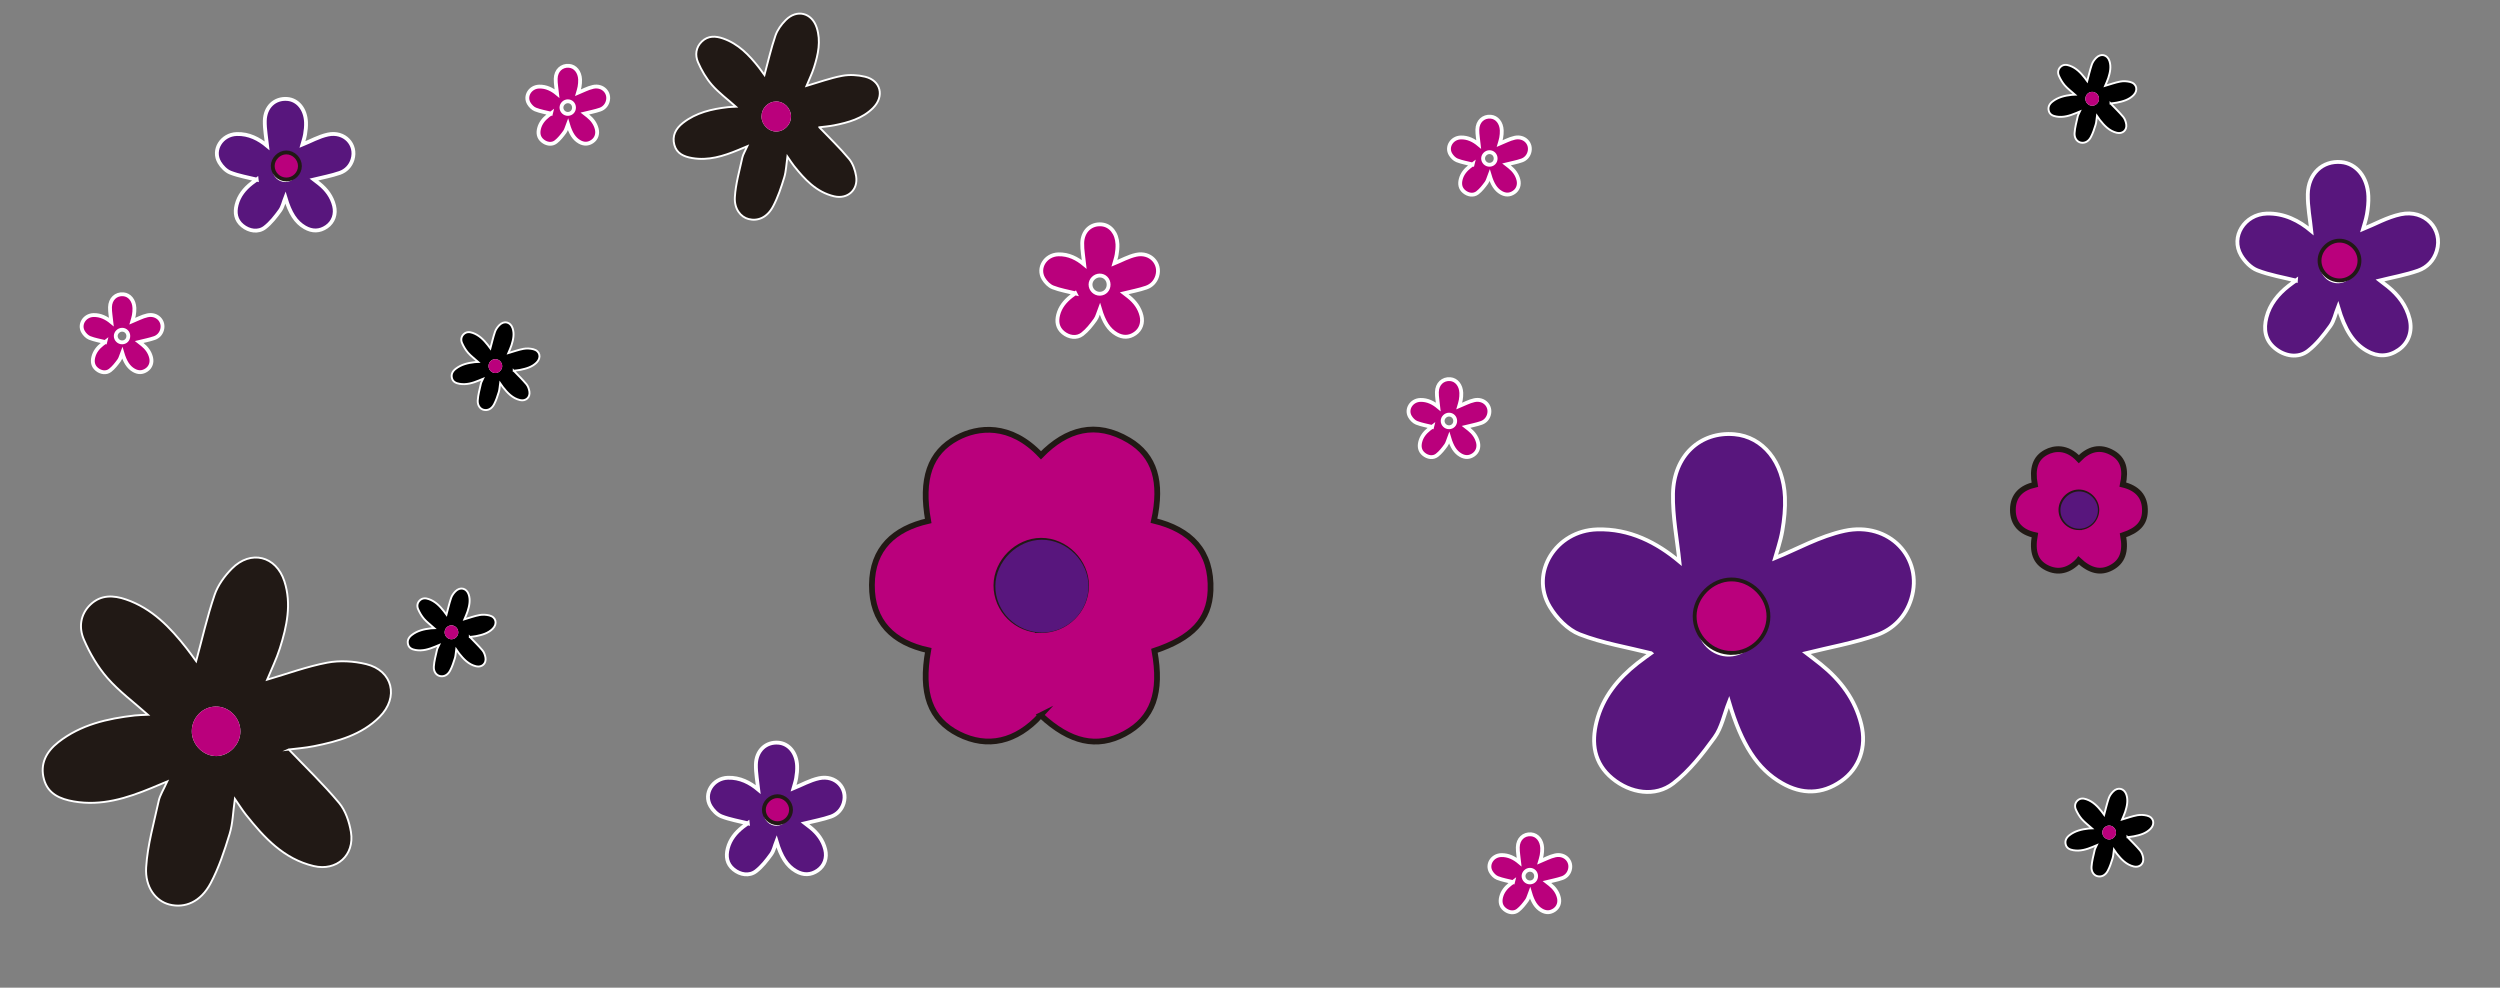 <?xml version="1.0" encoding="UTF-8"?>
<svg id="Capa_1" data-name="Capa 1" xmlns="http://www.w3.org/2000/svg" viewBox="0 0 1300.86 513.94">
  <rect x="0" y="0" width="1300.86" height="513.94" fill="#808080" stroke="none"/>
  <defs>
    <style>
      .cls-1 {
        fill: #211915;
      }

      .cls-1, .cls-2, .cls-3, .cls-4, .cls-5, .cls-6, .cls-7, .cls-8 {
        stroke-miterlimit: 10;
      }

      .cls-1, .cls-4, .cls-6, .cls-8 {
        stroke: #fff;
      }

      .cls-2 {
        stroke: #58167d;
      }

      .cls-2, .cls-8 {
        fill: #58167d;
      }

      .cls-3 {
        stroke-width: 3px;
      }

      .cls-3, .cls-4, .cls-5, .cls-7 {
        fill: #ba007c;
      }

      .cls-3, .cls-7 {
        stroke: #211915;
      }

      .cls-4, .cls-7, .cls-8 {
        stroke-width: 2px;
      }

      .cls-5 {
        stroke: #ba007c;
      }
    </style>
  </defs>
  <g>
    <path class="cls-1" d="M426.32,66.23c5.18,5.42,10.66,10.67,15.49,16.46,1.98,2.37,3.14,5.82,3.66,8.95,1.18,7.15-4.42,12.18-11.48,10.5-9.22-2.19-15.24-8.76-20.85-15.79-1.05-1.32-1.94-2.77-3.43-4.91-.58,4.13-.65,7.63-1.63,10.85-1.58,5.17-3.31,10.4-5.84,15.15-3.05,5.73-7.9,7.78-12.73,6.54-4.08-1.04-7.52-5.23-7.13-11.44.42-6.88,2.39-13.68,3.87-20.48.38-1.77,1.46-3.38,2.63-6-2.1.88-3.42,1.44-4.75,1.99-7.7,3.19-15.53,5.66-24.05,4.18-4.2-.73-7.93-2.29-9.17-6.78-1.32-4.77.69-8.55,4.43-11.48,6.9-5.4,15.07-7.25,23.53-8.22,1.21-.14,2.44-.13,4.06-.22-4.4-3.92-8.88-7.21-12.45-11.3-3.01-3.45-5.43-7.61-7.27-11.83-1.6-3.67-1.2-7.77,2.02-10.83,3.21-3.06,7.06-2.9,10.96-1.56,8.02,2.77,13.59,8.61,18.66,15.05,1.11,1.42,2.15,2.89,2.93,3.96,1.85-6.82,3.41-13.75,5.69-20.43,1.01-2.98,3.09-5.84,5.34-8.11,5.79-5.85,13.62-3.92,16.16,3.9,2.27,7,.75,13.91-1.38,20.64-1.07,3.36-2.65,6.56-3.94,9.69,6.16-1.8,12.23-4.05,18.51-5.24,3.85-.73,8.16-.48,12,.45,8.18,1.98,10.18,10.22,4.12,16.27-5.53,5.53-12.79,7.52-20.18,9-2.74.55-5.56.75-7.78,1.03ZM411.12,60.68c.01-4.06-3.43-7.5-7.38-7.38-3.88.11-6.96,3.3-7,7.26-.04,4,3.45,7.51,7.37,7.4,3.75-.1,7.01-3.48,7.02-7.28Z"/>
    <path class="cls-5" d="M411.12,60.68c-.01,3.8-3.27,7.18-7.02,7.28-3.92.1-7.41-3.41-7.37-7.4.04-3.96,3.12-7.14,7-7.26,3.96-.12,7.39,3.32,7.38,7.38Z"/>
  </g>
  <g>
    <path class="cls-1" d="M150.27,389.99c8.75,9.16,18,18.02,26.16,27.8,3.35,4.01,5.3,9.83,6.18,15.11,2,12.09-7.46,20.57-19.39,17.74-15.57-3.69-25.75-14.79-35.21-26.67-1.78-2.23-3.28-4.68-5.79-8.3-.99,6.98-1.09,12.89-2.76,18.33-2.68,8.73-5.59,17.57-9.86,25.6-5.15,9.69-13.34,13.14-21.5,11.05-6.89-1.76-12.7-8.84-12.05-19.32.72-11.63,4.04-23.11,6.54-34.59.65-2.98,2.46-5.72,4.45-10.14-3.54,1.48-5.78,2.43-8.02,3.36-13.01,5.38-26.23,9.56-40.62,7.06-7.1-1.23-13.4-3.87-15.5-11.45-2.23-8.06,1.16-14.44,7.48-19.39,11.66-9.12,25.46-12.25,39.75-13.89,2.05-.23,4.12-.23,6.85-.36-7.43-6.61-14.99-12.18-21.03-19.09-5.09-5.82-9.18-12.86-12.27-19.98-2.7-6.2-2.02-13.12,3.41-18.29,5.43-5.16,11.92-4.9,18.51-2.63,13.56,4.67,22.96,14.54,31.51,25.43,1.88,2.39,3.63,4.89,4.95,6.69,3.13-11.53,5.76-23.22,9.6-34.51,1.71-5.03,5.23-9.86,9.02-13.69,9.78-9.89,23.01-6.62,27.3,6.59,3.83,11.82,1.27,23.49-2.34,34.87-1.8,5.68-4.48,11.09-6.65,16.36,10.4-3.04,20.67-6.84,31.27-8.86,6.51-1.24,13.79-.81,20.27.75,13.82,3.34,17.19,17.26,6.96,27.49-9.34,9.34-21.6,12.71-34.08,15.2-4.63.93-9.38,1.26-13.15,1.74ZM124.59,380.62c.02-6.86-5.79-12.67-12.47-12.47-6.56.19-11.75,5.57-11.83,12.26-.08,6.75,5.82,12.68,12.44,12.51,6.33-.17,11.84-5.88,11.86-12.29Z"/>
    <path class="cls-5" d="M124.59,380.62c-.02,6.41-5.53,12.12-11.86,12.29-6.62.17-12.52-5.75-12.44-12.51.07-6.69,5.27-12.07,11.83-12.26,6.68-.2,12.49,5.61,12.47,12.47Z"/>
  </g>
  <g>
    <path class="cls-6" d="M244.46,331.41c2.21,2.31,4.54,4.55,6.6,7.01.84,1.01,1.34,2.48,1.56,3.81.5,3.05-1.88,5.19-4.89,4.47-3.93-.93-6.49-3.73-8.88-6.73-.45-.56-.83-1.18-1.46-2.09-.25,1.76-.28,3.25-.7,4.62-.67,2.2-1.41,4.43-2.49,6.46-1.3,2.44-3.36,3.31-5.42,2.79-1.74-.44-3.2-2.23-3.04-4.87.18-2.93,1.02-5.83,1.65-8.72.16-.75.62-1.44,1.12-2.56-.89.37-1.46.61-2.02.85-3.28,1.36-6.62,2.41-10.24,1.78-1.79-.31-3.38-.98-3.91-2.89-.56-2.03.29-3.64,1.89-4.89,2.94-2.3,6.42-3.09,10.02-3.5.52-.06,1.04-.06,1.73-.09-1.87-1.67-3.78-3.07-5.3-4.81-1.28-1.47-2.31-3.24-3.1-5.04-.68-1.56-.51-3.31.86-4.61,1.37-1.3,3.01-1.24,4.67-.66,3.42,1.18,5.79,3.67,7.95,6.41.47.6.91,1.23,1.25,1.69.79-2.91,1.45-5.86,2.42-8.7.43-1.27,1.32-2.49,2.27-3.45,2.47-2.49,5.8-1.67,6.89,1.66.97,2.98.32,5.92-.59,8.79-.45,1.43-1.13,2.8-1.68,4.13,2.62-.77,5.21-1.73,7.89-2.23,1.64-.31,3.48-.21,5.11.19,3.49.84,4.34,4.35,1.76,6.93-2.35,2.36-5.45,3.2-8.6,3.83-1.17.23-2.37.32-3.32.44ZM237.98,329.05c0-1.73-1.46-3.2-3.15-3.15-1.65.05-2.96,1.41-2.98,3.09-.02,1.7,1.47,3.2,3.14,3.15,1.6-.04,2.99-1.48,2.99-3.1Z"/>
    <path class="cls-5" d="M237.98,329.05c0,1.62-1.39,3.06-2.99,3.1-1.67.04-3.16-1.45-3.14-3.15.02-1.69,1.33-3.04,2.98-3.09,1.69-.05,3.15,1.42,3.15,3.15Z"/>
  </g>
  <g>
    <path class="cls-6" d="M1107.03,435.58c2.21,2.31,4.54,4.55,6.6,7.01.84,1.01,1.34,2.48,1.56,3.81.5,3.05-1.88,5.19-4.89,4.47-3.93-.93-6.49-3.73-8.88-6.73-.45-.56-.83-1.18-1.46-2.09-.25,1.76-.28,3.25-.7,4.62-.67,2.2-1.41,4.43-2.49,6.46-1.3,2.44-3.36,3.31-5.42,2.79-1.74-.44-3.2-2.23-3.04-4.87.18-2.93,1.02-5.83,1.65-8.72.16-.75.62-1.44,1.12-2.56-.89.37-1.46.61-2.02.85-3.28,1.36-6.62,2.41-10.24,1.78-1.79-.31-3.38-.98-3.91-2.89-.56-2.03.29-3.64,1.89-4.89,2.94-2.3,6.42-3.09,10.02-3.5.52-.06,1.04-.06,1.73-.09-1.87-1.67-3.78-3.07-5.3-4.81-1.28-1.47-2.31-3.24-3.1-5.04-.68-1.56-.51-3.31.86-4.61,1.37-1.3,3.01-1.24,4.67-.66,3.42,1.18,5.79,3.67,7.95,6.41.47.6.91,1.23,1.25,1.69.79-2.91,1.45-5.86,2.42-8.7.43-1.27,1.32-2.49,2.27-3.45,2.47-2.49,5.8-1.67,6.89,1.66.97,2.98.32,5.92-.59,8.79-.45,1.43-1.13,2.8-1.68,4.13,2.62-.77,5.21-1.73,7.89-2.23,1.64-.31,3.48-.21,5.11.19,3.49.84,4.34,4.35,1.76,6.93-2.35,2.36-5.45,3.2-8.6,3.83-1.17.23-2.37.32-3.32.44ZM1100.56,433.22c0-1.73-1.46-3.2-3.15-3.15-1.65.05-2.96,1.41-2.98,3.09-.02,1.7,1.47,3.2,3.14,3.15,1.6-.04,2.99-1.48,2.99-3.1Z"/>
    <path class="cls-5" d="M1100.56,433.22c0,1.62-1.39,3.06-2.99,3.1-1.67.04-3.16-1.45-3.14-3.15.02-1.69,1.33-3.04,2.98-3.09,1.69-.05,3.15,1.42,3.15,3.15Z"/>
  </g>
  <g>
    <path class="cls-6" d="M1098.21,53.81c2.21,2.31,4.54,4.55,6.6,7.01.84,1.01,1.34,2.48,1.56,3.81.5,3.05-1.88,5.19-4.89,4.47-3.93-.93-6.49-3.73-8.88-6.73-.45-.56-.83-1.18-1.46-2.09-.25,1.76-.28,3.25-.7,4.62-.67,2.2-1.41,4.43-2.49,6.46-1.3,2.44-3.36,3.31-5.42,2.79-1.74-.44-3.2-2.23-3.04-4.87.18-2.93,1.02-5.83,1.65-8.72.16-.75.62-1.44,1.12-2.56-.89.37-1.46.61-2.02.85-3.28,1.36-6.62,2.41-10.24,1.78-1.79-.31-3.38-.98-3.91-2.89-.56-2.03.29-3.64,1.89-4.89,2.94-2.3,6.42-3.09,10.02-3.5.52-.06,1.04-.06,1.73-.09-1.87-1.67-3.78-3.07-5.3-4.81-1.28-1.47-2.31-3.24-3.1-5.04-.68-1.56-.51-3.31.86-4.61,1.37-1.3,3.01-1.24,4.67-.66,3.42,1.18,5.79,3.67,7.95,6.41.47.6.91,1.23,1.25,1.69.79-2.91,1.45-5.86,2.42-8.7.43-1.27,1.32-2.49,2.27-3.45,2.47-2.49,5.8-1.67,6.89,1.66.97,2.98.32,5.92-.59,8.79-.45,1.43-1.13,2.8-1.68,4.13,2.62-.77,5.21-1.73,7.89-2.23,1.64-.31,3.48-.21,5.11.19,3.49.84,4.34,4.35,1.76,6.93-2.35,2.36-5.45,3.2-8.6,3.83-1.17.23-2.37.32-3.32.44ZM1091.73,51.44c0-1.73-1.46-3.2-3.15-3.15-1.65.05-2.96,1.41-2.98,3.09-.02,1.7,1.47,3.2,3.14,3.15,1.6-.04,2.99-1.48,2.99-3.1Z"/>
    <path class="cls-5" d="M1091.73,51.44c0,1.62-1.39,3.06-2.99,3.1-1.67.04-3.16-1.45-3.14-3.15.02-1.69,1.33-3.04,2.98-3.09,1.69-.05,3.15,1.42,3.15,3.15Z"/>
  </g>
  <g>
    <path class="cls-6" d="M267.31,192.89c2.21,2.31,4.54,4.55,6.6,7.01.84,1.01,1.34,2.48,1.56,3.81.5,3.05-1.88,5.19-4.89,4.47-3.93-.93-6.49-3.73-8.88-6.73-.45-.56-.83-1.18-1.46-2.09-.25,1.76-.28,3.25-.7,4.62-.67,2.2-1.41,4.43-2.49,6.46-1.3,2.44-3.36,3.31-5.42,2.79-1.74-.44-3.2-2.23-3.04-4.87.18-2.93,1.02-5.83,1.65-8.72.16-.75.62-1.44,1.12-2.56-.89.37-1.46.61-2.02.85-3.28,1.36-6.62,2.41-10.24,1.78-1.79-.31-3.38-.98-3.91-2.89-.56-2.03.29-3.64,1.89-4.89,2.94-2.3,6.42-3.09,10.02-3.5.52-.06,1.04-.06,1.73-.09-1.87-1.67-3.78-3.07-5.3-4.81-1.28-1.47-2.31-3.24-3.1-5.04-.68-1.56-.51-3.31.86-4.61,1.37-1.3,3.01-1.24,4.67-.66,3.42,1.18,5.79,3.67,7.95,6.41.47.6.91,1.23,1.25,1.69.79-2.91,1.45-5.86,2.42-8.7.43-1.27,1.32-2.49,2.27-3.45,2.47-2.49,5.8-1.67,6.89,1.66.97,2.98.32,5.92-.59,8.79-.45,1.43-1.13,2.8-1.68,4.13,2.62-.77,5.21-1.73,7.89-2.23,1.64-.31,3.48-.21,5.11.19,3.49.84,4.34,4.35,1.76,6.93-2.35,2.36-5.45,3.2-8.6,3.83-1.17.23-2.37.32-3.32.44ZM260.83,190.52c0-1.73-1.46-3.2-3.15-3.15-1.65.05-2.96,1.41-2.98,3.09-.02,1.7,1.47,3.2,3.14,3.15,1.6-.04,2.99-1.48,2.99-3.1Z"/>
    <path class="cls-5" d="M260.83,190.52c0,1.62-1.39,3.06-2.99,3.1-1.67.04-3.16-1.45-3.14-3.15.02-1.69,1.33-3.04,2.98-3.09,1.69-.05,3.15,1.42,3.15,3.15Z"/>
  </g>
  <path class="cls-4" d="M559.52,152.62c-3.86-.97-7.93-1.63-11.69-3.1-1.95-.76-3.79-2.67-4.89-4.53-3.29-5.57,1.01-12.44,7.74-12.64,5.38-.17,9.82,2.19,13.5,5.26-.36-3.57-1.13-7.35-1.05-11.12.13-6.25,4.48-10.2,10.05-9.73,4.65.4,8.04,4.53,8.28,10.31.07,1.82-.11,3.68-.43,5.48-.31,1.78-.93,3.51-1.2,4.48,3.52-1.42,7.32-3.58,11.39-4.46,7.32-1.58,12.96,4.44,10.92,11.12-.88,2.89-2.94,4.99-5.62,5.93-3.8,1.33-7.81,2.04-11.56,2.97.48.37,1.43,1.08,2.35,1.82,3.24,2.6,5.64,5.75,6.65,9.86.9,3.68-.29,7.2-3.31,9.3-3.12,2.17-6.42,2.18-9.67.32-4.04-2.32-6.61-6.31-8.68-13.3-.81,2.06-1.21,4.21-2.37,5.81-1.97,2.72-4.12,5.49-6.75,7.51-2.97,2.29-7.03,1.65-10-.8-3.01-2.49-3.47-5.8-2.57-9.33,1.01-3.99,3.51-7.03,6.69-9.54.87-.69,1.79-1.32,2.21-1.63ZM576.86,148.04c-.04-2.67-2.07-4.7-4.66-4.68-2.52.02-4.75,2.22-4.76,4.69,0,2.67,2.24,4.87,4.9,4.8,2.63-.08,4.56-2.13,4.52-4.81Z"/>
  <path class="cls-4" d="M766.24,85.58c-2.67-.67-5.49-1.13-8.1-2.15-1.35-.53-2.63-1.85-3.39-3.14-2.28-3.86.7-8.62,5.36-8.76,3.73-.11,6.8,1.52,9.35,3.64-.25-2.47-.78-5.1-.73-7.71.09-4.33,3.11-7.07,6.96-6.74,3.22.28,5.57,3.14,5.74,7.14.05,1.26-.08,2.55-.29,3.8-.21,1.23-.64,2.43-.83,3.1,2.44-.99,5.07-2.48,7.89-3.09,5.08-1.09,8.98,3.08,7.57,7.7-.61,2-2.04,3.46-3.89,4.11-2.63.92-5.41,1.41-8.01,2.06.33.26.99.75,1.63,1.26,2.24,1.8,3.91,3.99,4.61,6.83.62,2.55-.2,4.99-2.3,6.45-2.17,1.51-4.45,1.51-6.7.22-2.8-1.61-4.58-4.37-6.01-9.21-.56,1.43-.84,2.92-1.64,4.02-1.37,1.88-2.85,3.8-4.67,5.21-2.06,1.59-4.87,1.14-6.93-.56-2.09-1.72-2.4-4.02-1.78-6.47.7-2.76,2.43-4.87,4.64-6.61.6-.48,1.24-.91,1.53-1.13ZM778.25,82.41c-.03-1.85-1.43-3.25-3.23-3.24-1.75.01-3.29,1.54-3.3,3.25,0,1.85,1.56,3.38,3.4,3.32,1.82-.05,3.16-1.48,3.13-3.33Z"/>
  <path class="cls-4" d="M745.19,222.15c-2.67-.67-5.49-1.13-8.1-2.15-1.35-.53-2.63-1.85-3.39-3.14-2.28-3.86.7-8.62,5.36-8.76,3.73-.11,6.8,1.52,9.35,3.64-.25-2.47-.78-5.1-.73-7.71.09-4.33,3.11-7.07,6.96-6.74,3.22.28,5.57,3.14,5.74,7.14.05,1.26-.08,2.55-.29,3.8-.21,1.23-.64,2.43-.83,3.1,2.44-.99,5.07-2.48,7.89-3.09,5.08-1.09,8.98,3.08,7.57,7.7-.61,2-2.04,3.46-3.89,4.11-2.63.92-5.41,1.41-8.01,2.06.33.26.99.75,1.63,1.26,2.24,1.8,3.91,3.99,4.61,6.83.62,2.55-.2,4.99-2.3,6.45-2.17,1.51-4.45,1.51-6.7.22-2.8-1.61-4.58-4.37-6.01-9.21-.56,1.43-.84,2.92-1.64,4.02-1.37,1.88-2.85,3.8-4.67,5.21-2.06,1.59-4.87,1.14-6.93-.56-2.09-1.72-2.4-4.02-1.78-6.47.7-2.76,2.43-4.87,4.64-6.61.6-.48,1.24-.91,1.53-1.13ZM757.2,218.99c-.03-1.85-1.43-3.25-3.23-3.24-1.75.01-3.29,1.54-3.3,3.25,0,1.85,1.56,3.38,3.4,3.32,1.82-.05,3.16-1.48,3.13-3.33Z"/>
  <path class="cls-4" d="M286.66,59.11c-2.67-.67-5.49-1.13-8.1-2.15-1.35-.53-2.63-1.85-3.39-3.14-2.28-3.86.7-8.62,5.36-8.76,3.73-.11,6.8,1.52,9.35,3.64-.25-2.47-.78-5.1-.73-7.71.09-4.33,3.11-7.07,6.96-6.74,3.22.28,5.57,3.14,5.74,7.14.05,1.26-.08,2.55-.29,3.8-.21,1.23-.64,2.43-.83,3.1,2.44-.99,5.07-2.48,7.89-3.09,5.08-1.09,8.98,3.08,7.57,7.7-.61,2-2.04,3.46-3.89,4.11-2.63.92-5.41,1.41-8.01,2.06.33.26.99.75,1.63,1.26,2.24,1.8,3.91,3.99,4.61,6.83.62,2.55-.2,4.99-2.3,6.45-2.17,1.51-4.45,1.51-6.7.22-2.8-1.61-4.58-4.37-6.01-9.21-.56,1.43-.84,2.92-1.64,4.02-1.37,1.88-2.85,3.8-4.67,5.21-2.06,1.59-4.87,1.14-6.93-.56-2.09-1.72-2.4-4.02-1.78-6.47.7-2.76,2.43-4.87,4.64-6.61.6-.48,1.24-.91,1.53-1.13ZM298.68,55.94c-.03-1.85-1.43-3.25-3.23-3.24-1.75.01-3.29,1.54-3.3,3.25,0,1.85,1.56,3.38,3.4,3.32,1.82-.05,3.16-1.48,3.13-3.33Z"/>
  <path class="cls-4" d="M54.75,177.99c-2.67-.67-5.49-1.13-8.1-2.15-1.35-.53-2.63-1.85-3.39-3.14-2.28-3.86.7-8.62,5.36-8.76,3.73-.11,6.8,1.52,9.35,3.64-.25-2.47-.78-5.1-.73-7.71.09-4.33,3.11-7.07,6.96-6.74,3.22.28,5.57,3.14,5.74,7.14.05,1.26-.08,2.55-.29,3.8-.21,1.23-.64,2.43-.83,3.1,2.44-.99,5.07-2.48,7.89-3.09,5.08-1.09,8.98,3.08,7.57,7.7-.61,2-2.04,3.46-3.89,4.11-2.63.92-5.41,1.41-8.01,2.06.33.26.99.75,1.63,1.26,2.24,1.8,3.91,3.99,4.61,6.83.62,2.55-.2,4.99-2.3,6.45-2.17,1.51-4.45,1.51-6.7.22-2.8-1.61-4.58-4.37-6.01-9.21-.56,1.43-.84,2.92-1.64,4.02-1.37,1.88-2.85,3.8-4.67,5.21-2.06,1.59-4.87,1.14-6.93-.56-2.09-1.72-2.4-4.02-1.78-6.47.7-2.76,2.43-4.87,4.64-6.61.6-.48,1.24-.91,1.53-1.13ZM66.76,174.82c-.03-1.85-1.43-3.25-3.23-3.24-1.75.01-3.29,1.54-3.3,3.25,0,1.85,1.56,3.38,3.4,3.32,1.82-.05,3.16-1.48,3.13-3.33Z"/>
  <path class="cls-4" d="M787.28,459c-2.67-.67-5.49-1.13-8.1-2.15-1.35-.53-2.63-1.85-3.39-3.14-2.28-3.86.7-8.62,5.36-8.76,3.73-.11,6.8,1.52,9.35,3.64-.25-2.47-.78-5.1-.73-7.71.09-4.33,3.11-7.07,6.96-6.74,3.22.28,5.57,3.14,5.74,7.14.05,1.26-.08,2.55-.29,3.8-.21,1.23-.64,2.43-.83,3.1,2.44-.99,5.07-2.48,7.89-3.09,5.08-1.09,8.98,3.08,7.57,7.7-.61,2-2.04,3.46-3.89,4.11-2.63.92-5.41,1.41-8.01,2.06.33.26.99.75,1.63,1.26,2.24,1.8,3.91,3.99,4.61,6.83.62,2.55-.2,4.99-2.3,6.45-2.17,1.51-4.45,1.51-6.7.22-2.8-1.61-4.58-4.37-6.01-9.21-.56,1.43-.84,2.92-1.64,4.02-1.37,1.88-2.85,3.8-4.67,5.21-2.06,1.59-4.87,1.14-6.93-.56-2.09-1.72-2.4-4.02-1.78-6.47.7-2.76,2.43-4.87,4.64-6.61.6-.48,1.24-.91,1.53-1.13ZM799.3,455.83c-.03-1.85-1.43-3.25-3.23-3.24-1.75.01-3.29,1.54-3.3,3.25,0,1.85,1.56,3.38,3.4,3.32,1.82-.05,3.16-1.48,3.13-3.33Z"/>
  <g>
    <path class="cls-3" d="M1081.64,291.62c-4.97,5.45-10.82,6.74-16.64,3.81-5.79-2.92-7.76-8.24-6.18-16.99-7.08-1.54-11.48-5.74-11.43-13.25.05-7.4,4.54-11.41,11.42-12.98-1.52-8.53.32-13.91,5.87-16.86,4.17-2.22,10.76-3.11,17.01,3.54,5.18-5.3,11.15-7.02,17.83-3.05,5.28,3.14,6.82,8.47,5.09,16.31,7.37,1.8,11.8,6.13,11.48,14.17-.24,5.97-3.74,9.67-11.37,12.21,1.57,8.53-.33,13.78-6.09,16.85-5.55,2.96-11,1.78-16.98-3.77ZM1081.82,274.34c4.91-.03,8.96-4.05,9.01-8.94.05-4.93-4.23-9.21-9.17-9.18-4.78.03-9,4.24-9.03,9.02-.04,4.99,4.14,9.13,9.19,9.1Z"/>
    <path class="cls-2" d="M1081.97,274.64c-5.13.03-9.38-4.18-9.34-9.25.04-4.86,4.32-9.14,9.19-9.18,5.02-.04,9.37,4.32,9.32,9.33-.05,4.97-4.18,9.06-9.17,9.09Z"/>
  </g>
  <g>
    <path class="cls-3" d="M541.54,372.17c-12.74,13.97-27.74,17.29-42.69,9.76-14.85-7.49-19.9-21.14-15.85-43.57-18.16-3.95-29.43-14.72-29.31-33.99.12-18.98,11.64-29.27,29.29-33.3-3.91-21.89.83-35.67,15.04-43.25,10.69-5.69,27.59-7.97,43.64,9.09,13.27-13.6,28.59-18,45.73-7.81,13.54,8.05,17.49,21.72,13.07,41.84,18.91,4.61,30.25,15.73,29.43,36.36-.61,15.31-9.6,24.8-29.17,31.32,4.03,21.87-.84,35.34-15.63,43.22-14.23,7.59-28.22,4.58-43.55-9.67ZM542.02,327.86c12.58-.08,22.99-10.4,23.12-22.94.13-12.64-10.84-23.63-23.51-23.54-12.27.09-23.07,10.88-23.16,23.14-.1,12.8,10.61,23.41,23.56,23.33Z"/>
    <path class="cls-2" d="M542.39,328.62c-13.17.08-24.06-10.71-23.96-23.73.09-12.47,11.08-23.44,23.56-23.53,12.88-.09,24.04,11.08,23.91,23.94-.13,12.75-10.71,23.25-23.51,23.33Z"/>
  </g>
  <g>
    <path class="cls-8" d="M133.55,93.45c-4.52-1.14-9.28-1.91-13.67-3.62-2.28-.89-4.44-3.12-5.72-5.3-3.85-6.52,1.18-14.55,9.06-14.79,6.3-.19,11.49,2.56,15.79,6.15-.43-4.18-1.32-8.6-1.23-13.01.15-7.31,5.24-11.94,11.76-11.38,5.44.47,9.41,5.3,9.69,12.06.09,2.13-.13,4.31-.5,6.42-.36,2.08-1.09,4.1-1.4,5.24,4.12-1.66,8.56-4.19,13.32-5.22,8.57-1.85,15.16,5.19,12.78,13.01-1.03,3.38-3.44,5.84-6.58,6.94-4.44,1.55-9.14,2.38-13.53,3.47.57.44,1.68,1.26,2.75,2.12,3.79,3.04,6.6,6.73,7.78,11.54,1.05,4.31-.34,8.42-3.88,10.89-3.66,2.54-7.51,2.55-11.31.37-4.73-2.71-7.74-7.38-10.16-15.56-.94,2.42-1.42,4.93-2.77,6.79-2.31,3.18-4.82,6.42-7.89,8.79-3.47,2.68-8.22,1.93-11.7-.94-3.53-2.91-4.05-6.78-3-10.92,1.19-4.67,4.1-8.23,7.83-11.16,1.02-.8,2.09-1.54,2.58-1.91ZM153.83,88.1c-.05-3.12-2.42-5.5-5.45-5.47-2.95.02-5.56,2.6-5.57,5.49,0,3.12,2.63,5.7,5.74,5.61,3.07-.09,5.34-2.5,5.28-5.62Z"/>
    <path class="cls-7" d="M149.06,93.4c-3.92.02-7.17-3.19-7.14-7.07.03-3.72,3.3-6.99,7.02-7.01,3.84-.03,7.16,3.3,7.12,7.13-.04,3.8-3.19,6.93-7,6.95Z"/>
  </g>
  <g>
    <path class="cls-8" d="M859.07,339.89c-12.26-3.09-25.19-5.19-37.13-9.84-6.18-2.41-12.05-8.49-15.54-14.4-10.45-17.7,3.21-39.51,24.59-40.17,17.1-.53,31.2,6.96,42.88,16.71-1.16-11.34-3.58-23.36-3.34-35.33.4-19.85,14.24-32.42,31.94-30.9,14.79,1.27,25.56,14.39,26.31,32.76.24,5.79-.36,11.71-1.35,17.43-.98,5.66-2.95,11.14-3.81,14.24,11.2-4.52,23.25-11.38,36.19-14.17,23.27-5.02,41.16,14.1,34.7,35.33-2.8,9.18-9.35,15.86-17.86,18.84-12.06,4.22-24.82,6.47-36.74,9.44,1.54,1.18,4.55,3.42,7.48,5.77,10.28,8.25,17.92,18.28,21.12,31.34,2.86,11.69-.91,22.88-10.53,29.56-9.93,6.91-20.38,6.94-30.72,1.01-12.85-7.37-21.01-20.04-27.58-42.24-2.56,6.56-3.84,13.38-7.52,18.45-6.27,8.64-13.09,17.43-21.44,23.87-9.43,7.28-22.33,5.24-31.77-2.55-9.58-7.9-11.01-18.42-8.15-29.66,3.22-12.67,11.15-22.34,21.26-30.3,2.77-2.18,5.68-4.19,7.02-5.18ZM914.16,325.36c-.14-8.47-6.57-14.93-14.8-14.86-8.01.06-15.1,7.05-15.12,14.9-.03,8.48,7.13,15.48,15.58,15.24,8.34-.24,14.49-6.78,14.35-15.27Z"/>
    <path class="cls-7" d="M901.19,339.75c-10.66.06-19.47-8.67-19.39-19.2.08-10.09,8.97-18.97,19.06-19.04,10.42-.07,19.46,8.97,19.35,19.37-.11,10.32-8.67,18.81-19.02,18.88Z"/>
  </g>
  <g>
    <path class="cls-8" d="M1194.65,145.99c-6.64-1.67-13.63-2.81-20.09-5.33-3.34-1.3-6.52-4.59-8.41-7.79-5.66-9.58,1.74-21.38,13.31-21.74,9.25-.28,16.88,3.77,23.2,9.04-.63-6.14-1.94-12.64-1.81-19.12.22-10.74,7.71-17.54,17.28-16.72,8,.68,13.83,7.79,14.23,17.72.13,3.13-.19,6.33-.73,9.43-.53,3.06-1.6,6.03-2.06,7.7,6.06-2.44,12.58-6.16,19.58-7.67,12.59-2.72,22.27,7.63,18.77,19.12-1.51,4.97-5.06,8.58-9.66,10.19-6.53,2.28-13.43,3.5-19.88,5.11.83.64,2.46,1.85,4.04,3.12,5.56,4.47,9.7,9.89,11.43,16.96,1.55,6.33-.49,12.38-5.7,16-5.37,3.74-11.03,3.75-16.62.55-6.95-3.99-11.37-10.84-14.92-22.86-1.39,3.55-2.08,7.24-4.07,9.98-3.39,4.68-7.08,9.43-11.6,12.92-5.11,3.94-12.08,2.83-17.19-1.38-5.18-4.28-5.96-9.97-4.41-16.05,1.74-6.86,6.03-12.09,11.51-16.4,1.5-1.18,3.07-2.27,3.8-2.8ZM1224.46,138.13c-.08-4.58-3.56-8.08-8.01-8.04-4.33.03-8.17,3.82-8.18,8.06-.01,4.59,3.86,8.37,8.43,8.24,4.51-.13,7.84-3.67,7.76-8.26Z"/>
    <path class="cls-7" d="M1217.44,145.91c-5.77.03-10.53-4.69-10.49-10.39.04-5.46,4.85-10.27,10.32-10.3,5.64-.04,10.53,4.85,10.47,10.48-.06,5.58-4.69,10.18-10.29,10.21Z"/>
  </g>
  <g>
    <path class="cls-8" d="M389.1,428.41c-4.52-1.14-9.28-1.91-13.67-3.62-2.28-.89-4.44-3.12-5.72-5.3-3.85-6.52,1.18-14.55,9.06-14.79,6.3-.19,11.49,2.56,15.79,6.15-.43-4.18-1.32-8.6-1.23-13.01.15-7.31,5.24-11.94,11.76-11.38,5.44.47,9.41,5.3,9.69,12.06.09,2.13-.13,4.31-.5,6.42-.36,2.08-1.09,4.1-1.4,5.24,4.12-1.66,8.56-4.19,13.32-5.22,8.57-1.85,15.16,5.19,12.78,13.01-1.03,3.38-3.44,5.84-6.58,6.94-4.44,1.55-9.14,2.38-13.53,3.47.57.44,1.68,1.26,2.75,2.12,3.79,3.04,6.6,6.73,7.78,11.54,1.05,4.31-.34,8.42-3.88,10.89-3.66,2.54-7.51,2.55-11.31.37-4.73-2.71-7.74-7.38-10.16-15.56-.94,2.42-1.42,4.93-2.77,6.79-2.31,3.18-4.82,6.42-7.89,8.79-3.47,2.68-8.22,1.93-11.7-.94-3.53-2.91-4.05-6.78-3-10.92,1.19-4.67,4.1-8.23,7.83-11.16,1.02-.8,2.09-1.54,2.58-1.91ZM409.39,423.06c-.05-3.12-2.42-5.5-5.45-5.47-2.95.02-5.56,2.6-5.57,5.49,0,3.12,2.63,5.7,5.74,5.61,3.07-.09,5.34-2.5,5.28-5.62Z"/>
    <path class="cls-7" d="M404.61,428.36c-3.92.02-7.17-3.19-7.14-7.07.03-3.72,3.3-6.99,7.02-7.01,3.84-.03,7.16,3.3,7.12,7.13-.04,3.8-3.19,6.93-7,6.95Z"/>
  </g>
</svg>